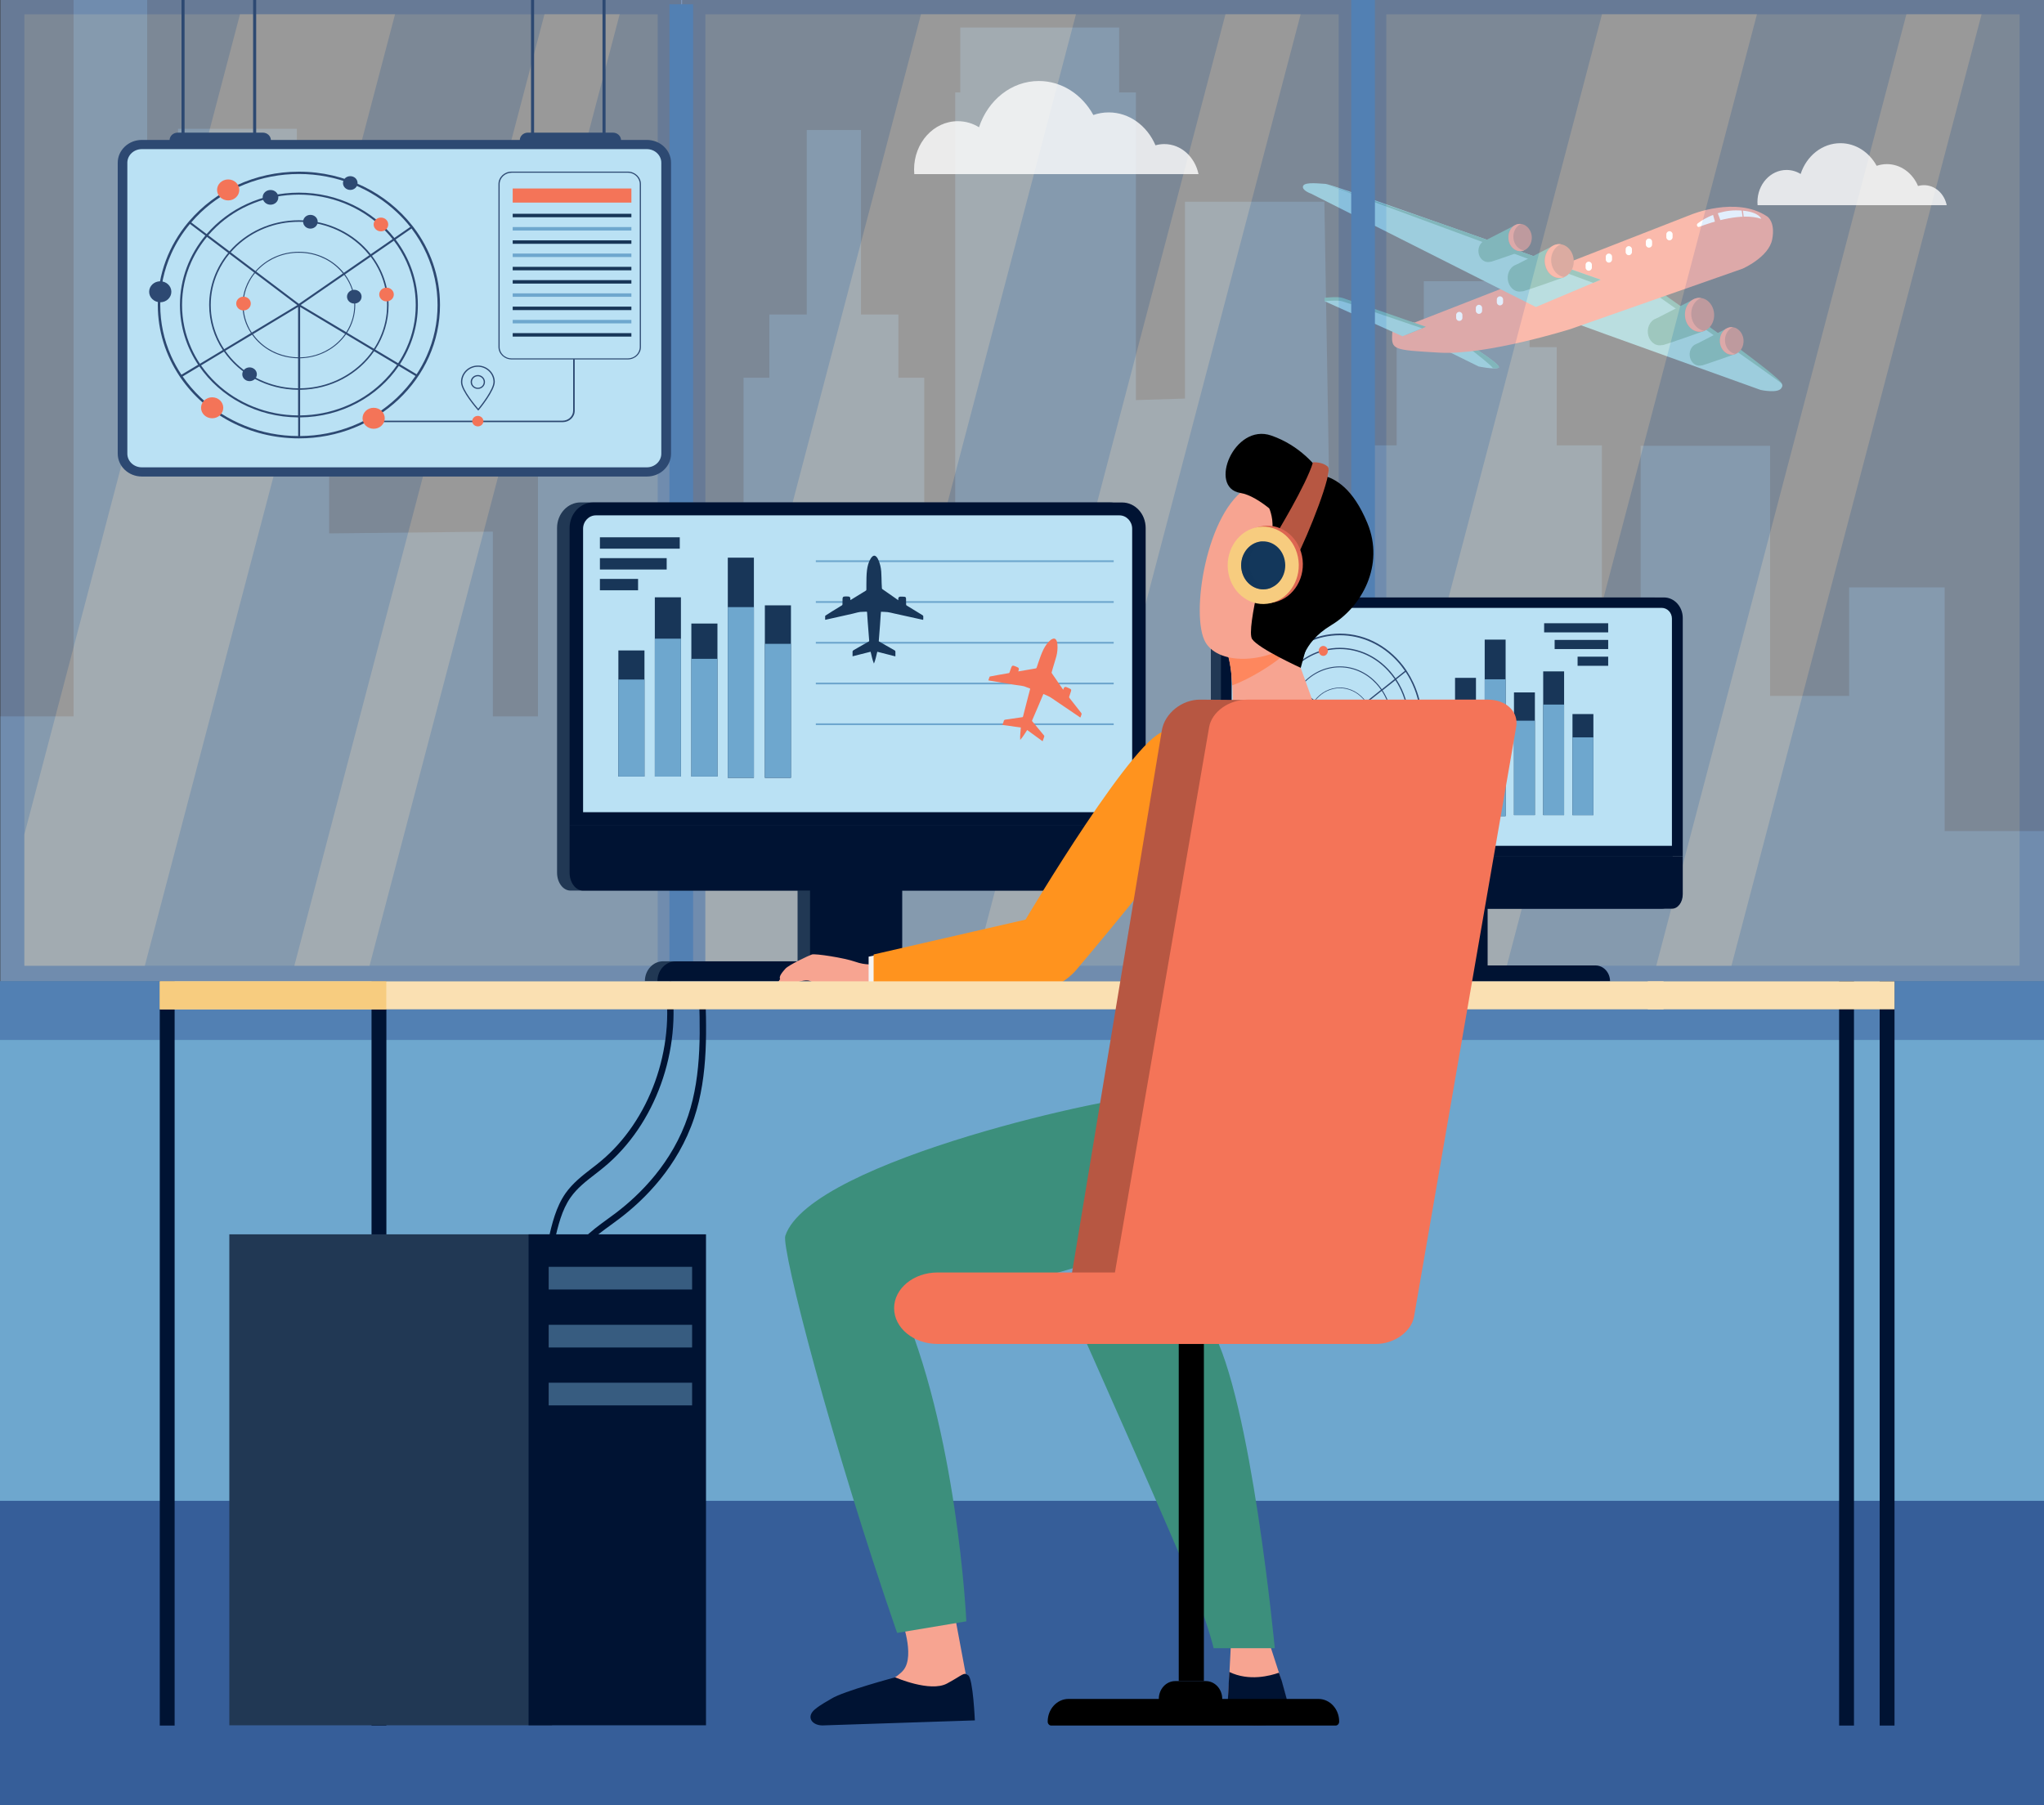 <?xml version="1.0" encoding="utf-8"?>
<!-- Generator: Adobe Illustrator 25.1.0, SVG Export Plug-In . SVG Version: 6.00 Build 0)  -->
<svg version="1.1" id="Layer_1" xmlns="http://www.w3.org/2000/svg" xmlns:xlink="http://www.w3.org/1999/xlink" x="0px" y="0px"
	 viewBox="0 0 300 265" style="enable-background:new 0 0 300 265;" xml:space="preserve">
<rect x="0" y="0" width="300" height="265" fill="#333333" stroke="none"/>
<g>
	<polygon style="opacity:0.3;fill:#6EA7CE;" points="285.42,121.99 285.42,86.22 271.4,86.22 271.4,102.15 259.8,102.15 
		259.8,97.02 259.8,65.44 240.8,65.44 240.8,99 235.11,99.22 235.11,65.38 228.48,65.38 228.48,50.96 224.5,50.96 224.5,41.28 
		208.97,41.28 208.97,50.96 204.99,50.96 204.99,65.38 199.2,65.38 199.2,83.71 195.3,83.93 194.38,29.62 173.92,29.62 
		173.92,58.51 166.72,58.73 166.72,13.57 164.26,13.57 164.26,4.04 140.94,4.04 140.94,13.57 140.2,13.57 140.2,74.42 135.65,74.42 
		135.65,55.45 131.86,55.45 131.86,46.17 126.37,46.17 126.37,19.09 118.41,19.09 118.41,46.17 112.92,46.17 112.92,55.45 
		109.13,55.45 109.13,87.55 106.47,87.55 101.55,87.52 101.55,50.33 78.96,50.6 78.96,105.16 72.34,105.16 72.34,78.04 48.31,78.3 
		48.31,29.88 43.57,29.88 43.57,18.9 26.13,18.9 26.13,31.66 21.6,31.66 21.6,0 10.8,0 10.8,105.16 0.04,105.16 0.04,144.64 
		0,144.64 0,170.49 300,170.49 300,121.99 	"/>
	<g>
		<path style="fill:#3C8F7C;" d="M243.63,42.79c0,0,18.07,12.7,17.87,13.53c-0.2,0.83-1.46,0.18-4.02-0.95
			c-2.56-1.14-17.57-10.59-17.44-10.69C240.18,44.58,243.63,42.79,243.63,42.79z"/>
		<path style="fill:#74BDC1;" d="M212.08,51.36l4.93,2.43c0,0,2.06,0.45,2.89,0.22c0.83-0.22-3.91-3.17-3.91-3.17L212.08,51.36z"/>
		<path style="fill:#3C8F7C;" d="M219.91,54c0.83-0.22-3.91-3.17-3.91-3.17l-0.62,0.08c1.45,1.12,3.67,2.86,3.73,3.14
			C219.41,54.07,219.7,54.06,219.91,54z"/>
		<path style="fill:#74BDC1;" d="M231.34,47.49c0.18,0.1,27.07,9.75,27.07,9.75s2.69,0.59,3.09-0.35c0,0,0.22-0.28,0-0.58
			c-0.22-0.3-19.99-14.13-19.99-14.13L231.34,47.49z"/>
		<path style="fill:#F47458;" d="M207.62,47.35l40.57-15.84c0,0,6.63-2.77,11.16,0.25c0,0,1.26,0.74,0.76,3.37
			c-0.49,2.62-4.35,4.31-4.35,4.31l-25.24,8.86c0,0-12.28,3.86-19.19,3.47c-6.9-0.4-7.13-0.4-6.99-2.82
			C204.49,46.5,207.62,47.35,207.62,47.35z"/>
		<path style="fill:#74BDC1;" d="M234.92,41.06l-33.66-11.84c0,0-6.23-2.23-6.77-2.23c-0.54,0-2.96-0.35-3.23,0.3
			c-0.27,0.64,1.17,1.14,1.17,1.14l32.99,16.64L234.92,41.06z"/>
		<path style="fill:#3C8F7C;" d="M209.29,47.97c0,0-11.65-4.06-12.32-4.26c-0.67-0.2-2.56,0-2.56,0v0.51c0,0,1.23,0.25,1.93,0.36
			l10.07,4.56L209.29,47.97z"/>
		<polygon style="fill:#3C8F7C;" points="194.49,27 233.83,41.52 234.92,41.06 211.26,32.74 		"/>
		<path style="fill:#FFFFFF;" d="M214.18,47.11L214.18,47.11c-0.26,0-0.46-0.21-0.46-0.46v-0.41c0-0.26,0.21-0.46,0.46-0.46h0
			c0.26,0,0.46,0.21,0.46,0.46v0.41C214.65,46.9,214.44,47.11,214.18,47.11z"/>
		<path style="fill:#FFFFFF;" d="M217.07,46.07L217.07,46.07c-0.26,0-0.46-0.21-0.46-0.46V45.2c0-0.26,0.21-0.46,0.46-0.46h0
			c0.26,0,0.46,0.21,0.46,0.46v0.41C217.54,45.86,217.33,46.07,217.07,46.07z"/>
		<path style="fill:#FFFFFF;" d="M220.15,44.83L220.15,44.83c-0.26,0-0.46-0.21-0.46-0.46v-0.41c0-0.26,0.21-0.46,0.46-0.46l0,0
			c0.26,0,0.46,0.21,0.46,0.46v0.41C220.61,44.63,220.41,44.83,220.15,44.83z"/>
		<path style="fill:#FFFFFF;" d="M233.18,39.74L233.18,39.74c-0.26,0-0.46-0.21-0.46-0.46v-0.41c0-0.26,0.21-0.46,0.46-0.46l0,0
			c0.26,0,0.46,0.21,0.46,0.46v0.41C233.64,39.53,233.43,39.74,233.18,39.74z"/>
		<path style="fill:#FFFFFF;" d="M236.14,38.55L236.14,38.55c-0.26,0-0.46-0.21-0.46-0.46v-0.41c0-0.26,0.21-0.46,0.46-0.46h0
			c0.26,0,0.46,0.21,0.46,0.46v0.41C236.6,38.34,236.39,38.55,236.14,38.55z"/>
		<path style="fill:#FFFFFF;" d="M239.06,37.46L239.06,37.46c-0.26,0-0.46-0.21-0.46-0.46v-0.41c0-0.26,0.21-0.46,0.46-0.46l0,0
			c0.26,0,0.46,0.21,0.46,0.46v0.41C239.52,37.25,239.32,37.46,239.06,37.46z"/>
		<path style="fill:#FFFFFF;" d="M242.02,36.35L242.02,36.35c-0.26,0-0.46-0.21-0.46-0.46v-0.41c0-0.26,0.21-0.46,0.46-0.46h0
			c0.26,0,0.46,0.21,0.46,0.46v0.41C242.48,36.15,242.28,36.35,242.02,36.35z"/>
		<path style="fill:#FFFFFF;" d="M245.03,35.28L245.03,35.28c-0.26,0-0.46-0.21-0.46-0.46V34.4c0-0.26,0.21-0.46,0.46-0.46l0,0
			c0.26,0,0.46,0.21,0.46,0.46v0.41C245.49,35.07,245.28,35.28,245.03,35.28z"/>
		<path style="fill:#74BDC1;" d="M194.42,44.22c0,0,1.88-0.2,2.56,0c0.67,0.2,11.73,3.97,11.73,3.97l-2.87,1.17L194.42,44.22z"/>
		<g>
			<path style="fill:#3C8F7C;" d="M224.73,40.57c0.12,1.1-0.55,2.1-1.5,2.22c-0.95,0.13-1.81-0.67-1.93-1.77
				c-0.12-1.1,0.55-2.1,1.5-2.22C223.74,38.67,224.61,39.47,224.73,40.57z"/>
			<path style="fill:#3C8F7C;" d="M222.56,38.85l5.31-2.73l1.73,4.56c0,0-6.1,2.18-6.18,2.09
				C223.35,42.68,222.56,38.85,222.56,38.85z"/>
			
				<ellipse transform="matrix(0.999 -0.04 0.04 0.999 -1.351 9.199)" style="fill:#B75742;" cx="228.89" cy="38.32" rx="2.14" ry="2.49"/>
			<path style="fill:#F47458;" d="M227.68,38.48c-0.13-1.18,0.48-2.26,1.41-2.63c-0.15-0.02-0.31-0.02-0.47,0
				c-1.17,0.15-2.01,1.39-1.86,2.75c0.15,1.36,1.22,2.35,2.39,2.19c0.16-0.02,0.31-0.06,0.45-0.12
				C228.63,40.55,227.81,39.66,227.68,38.48z"/>
		</g>
		<g>
			<path style="fill:#3C8F7C;" d="M219.76,36.67c0.1,0.89-0.44,1.69-1.21,1.79c-0.76,0.1-1.46-0.54-1.55-1.42
				c-0.1-0.89,0.44-1.69,1.21-1.79C218.97,35.15,219.66,35.79,219.76,36.67z"/>
			<path style="fill:#3C8F7C;" d="M218.02,35.29l4.26-2.19l1.39,3.66c0,0-4.9,1.75-4.96,1.68
				C218.66,38.36,218.02,35.29,218.02,35.29z"/>
			<path style="fill:#B75742;" d="M224.81,34.64c0.12,1.1-0.55,2.08-1.49,2.21c-0.94,0.12-1.8-0.66-1.92-1.76
				c-0.12-1.1,0.55-2.08,1.49-2.21C223.83,32.76,224.69,33.55,224.81,34.64z"/>
			<path style="fill:#F47458;" d="M222.13,34.99c-0.1-0.95,0.38-1.82,1.13-2.11c-0.12-0.01-0.25-0.02-0.37,0
				c-0.94,0.12-1.61,1.11-1.49,2.21c0.12,1.1,0.98,1.88,1.92,1.76c0.13-0.02,0.25-0.05,0.36-0.1
				C222.89,36.66,222.23,35.94,222.13,34.99z"/>
		</g>
		<g>
			<path style="fill:#3C8F7C;" d="M250.79,51.87c0.1,0.89-0.45,1.7-1.22,1.8c-0.77,0.1-1.47-0.54-1.57-1.44
				c-0.1-0.89,0.45-1.7,1.22-1.8C250,50.33,250.7,50.97,250.79,51.87z"/>
			<path style="fill:#3C8F7C;" d="M249.04,50.47l4.31-2.22l1.41,3.69c0,0-4.95,1.77-5.01,1.7
				C249.68,53.58,249.04,50.47,249.04,50.47z"/>
			<path style="fill:#B75742;" d="M255.89,49.82c0.12,1.11-0.56,2.11-1.51,2.23c-0.95,0.13-1.82-0.67-1.94-1.78
				c-0.12-1.11,0.56-2.11,1.51-2.23C254.9,47.91,255.77,48.71,255.89,49.82z"/>
			<path style="fill:#F47458;" d="M253.19,50.17c-0.1-0.96,0.39-1.83,1.14-2.13c-0.12-0.01-0.25-0.02-0.38,0
				c-0.95,0.13-1.63,1.12-1.51,2.23c0.12,1.11,0.99,1.9,1.94,1.78c0.13-0.02,0.25-0.05,0.37-0.1
				C253.96,51.85,253.29,51.13,253.19,50.17z"/>
		</g>
		<g>
			<path style="fill:#3C8F7C;" d="M245.29,48.46c0.12,1.1-0.55,2.1-1.5,2.22c-0.95,0.13-1.81-0.67-1.93-1.77
				c-0.12-1.1,0.55-2.1,1.5-2.22C244.3,46.57,245.17,47.36,245.29,48.46z"/>
			<path style="fill:#3C8F7C;" d="M243.12,46.74l5.31-2.73l1.73,4.56c0,0-6.1,2.18-6.18,2.09
				C243.91,50.57,243.12,46.74,243.12,46.74z"/>
			<path style="fill:#B75742;" d="M251.57,45.93c0.15,1.36-0.68,2.6-1.86,2.75c-1.17,0.15-2.24-0.83-2.39-2.19s0.68-2.6,1.86-2.75
				C250.35,43.59,251.42,44.57,251.57,45.93z"/>
			<path style="fill:#F47458;" d="M248.24,46.37c-0.13-1.18,0.48-2.26,1.41-2.63c-0.15-0.02-0.31-0.02-0.47,0
				c-1.17,0.15-2.01,1.39-1.86,2.75s1.22,2.35,2.39,2.19c0.16-0.02,0.31-0.06,0.45-0.12C249.19,48.45,248.37,47.55,248.24,46.37z"/>
		</g>
		<path style="fill:#FFFFFF;" d="M249.4,33.3c1.97-0.76,6.2-2.12,9.1-1.18c0,0-0.4-1.24-3.71-1.24c-2.34,0-4.48,1.03-5.62,1.92
			C248.93,32.99,249.12,33.41,249.4,33.3z"/>
		<path style="fill:#F47458;" d="M251.34,31.22l0.49,1.78c0,0,0.82-0.22,0.82-0.28c0-0.06-0.66-1.75-0.66-1.75L251.34,31.22z"/>
		<path style="fill:#F47458;" d="M255.6,30.74l0.25,1.67c0,0,0.1,0.13,0.12,0s-0.18-1.67-0.18-1.67H255.6z"/>
	</g>
	<rect y="145.75" style="fill:#6EA7CE;" width="300" height="119.25"/>
	<rect y="144.02" style="fill:#5280B3;" width="300" height="8.64"/>
	<g style="opacity:0.5;">
		<rect x="99.99" y="0" style="fill:#9BC1F9;" width="100.06" height="144.02"/>
		<rect x="103.53" y="2.1" style="fill:#C5DDF9;" width="92.95" height="139.66"/>
		<polygon style="fill:#FFFFFF;" points="143.15,141.76 154.18,141.76 190.9,2.1 179.86,2.1 		"/>
		<polygon style="fill:#FFFFFF;" points="135.17,2.1 103.53,122.47 103.53,141.76 121.21,141.76 157.92,2.1 		"/>
	</g>
	<g style="opacity:0.5;">
		<rect x="199.94" y="0" style="fill:#9BC1F9;" width="100.06" height="144.02"/>
		<rect x="203.47" y="2.1" style="fill:#C5DDF9;" width="92.95" height="139.66"/>
		<polygon style="fill:#FFFFFF;" points="243.09,141.76 254.13,141.76 290.84,2.1 279.8,2.1 		"/>
		<polygon style="fill:#FFFFFF;" points="257.87,2.1 235.12,2.1 203.47,122.47 203.47,141.76 221.16,141.76 		"/>
	</g>
	<g style="opacity:0.5;">
		<rect x="0.05" y="0" style="fill:#9BC1F9;" width="100.06" height="144.02"/>
		<rect x="3.58" y="2.1" style="fill:#C5DDF9;" width="92.95" height="139.66"/>
		<polygon style="fill:#FFFFFF;" points="43.2,141.76 54.24,141.76 90.95,2.1 79.91,2.1 		"/>
		<polygon style="fill:#FFFFFF;" points="57.98,2.1 35.22,2.1 3.58,122.47 3.58,141.76 21.26,141.76 		"/>
	</g>
	<rect x="198.32" y="0" style="fill:#5280B3;" width="3.48" height="174.16"/>
	<rect x="98.25" y="0.63" style="fill:#5280B3;" width="3.48" height="147.51"/>
	<rect y="220.31" style="fill:#365E99;" width="300" height="44.69"/>
	<g>
		<g>
			<path style="fill:#001333;" d="M73.54,198.54l-0.75-0.6c2.75-4.11,5.59-8.36,7.01-13.28c0.25-0.85,0.45-1.75,0.66-2.62
				c0.56-2.39,1.13-4.86,2.54-6.87c1.05-1.49,2.45-2.58,3.82-3.64c0.43-0.33,0.87-0.67,1.29-1.02c7.23-5.98,11.04-16.54,9.47-26.28
				l0.92-0.18c1.62,10.1-2.32,21.06-9.83,27.26c-0.43,0.36-0.88,0.7-1.31,1.04c-1.37,1.06-2.66,2.06-3.62,3.43
				c-1.29,1.85-1.82,4.11-2.38,6.51c-0.21,0.88-0.42,1.8-0.67,2.68C79.23,190.04,76.34,194.36,73.54,198.54z"/>
		</g>
		<g>
			<path style="fill:#001333;" d="M77.85,206.58c-0.2,0-0.41-0.03-0.62-0.1l0.27-0.97c0.76,0.25,1.62-0.43,1.98-1.21
				c0.41-0.9,0.42-2,0.44-3.06l0-0.04c0.08-6.38,0.8-14.33,5.69-19.34c1.08-1.1,2.32-2.01,3.52-2.88c0.42-0.3,0.84-0.61,1.25-0.92
				c3.57-2.71,8.32-7.39,10.62-14.28c2.06-6.15,1.77-13.1,1.53-19.24l0.93-0.05c0.25,6.23,0.54,13.29-1.58,19.63
				c-2.39,7.14-7.28,11.97-10.97,14.77c-0.42,0.32-0.84,0.62-1.26,0.93c-1.17,0.85-2.37,1.72-3.4,2.77
				c-4.64,4.74-5.32,12.44-5.4,18.61l0,0.04c-0.01,1.18-0.03,2.4-0.54,3.5C79.87,205.73,78.91,206.58,77.85,206.58z"/>
		</g>
		<path style="fill:#213854;" d="M242.74,87.71h-62.26c-1.53,0-2.76,1.35-2.76,3.01v34.97v5.6c0,1.17,0.71,2.11,1.58,2.11h26.72
			v8.33h-15.83c-1.18,0-2.14,1.04-2.14,2.33h17.97h5.25h0.34h5.25h17.97c0-1.29-0.96-2.33-2.14-2.33h-15.83v-8.33h27.06
			c0.87,0,1.58-0.94,1.58-2.11v-5.6V90.71C245.5,89.05,244.27,87.71,242.74,87.71z"/>
		<path style="fill:#001333;" d="M234.17,141.72h-15.83v-9.85h-5.25h-0.34h-5.25v9.85h-15.83c-1.18,0-2.14,1.04-2.14,2.33h17.97
			h5.25h0.34h5.25h17.97C236.31,142.76,235.35,141.72,234.17,141.72z"/>
		<path style="fill:#001333;" d="M246.98,125.68V90.71c0-1.66-1.24-3.01-2.76-3.01h-62.26c-1.53,0-2.76,1.35-2.76,3.01v34.97H246.98
			z"/>
		<path style="fill:#001333;" d="M179.19,125.68v5.6c0,1.17,0.71,2.11,1.58,2.11h64.63c0.87,0,1.58-0.94,1.58-2.11v-5.6H179.19z"/>
		<path style="fill:#BAE1F4;" d="M245.39,124.16V90.81c0-0.87-0.67-1.58-1.51-1.58h-61.6c-0.83,0-1.51,0.71-1.51,1.58v33.35H245.39z
			"/>
		<rect x="269.93" y="144.05" style="fill:#001333;" width="2.18" height="109.25"/>
		<rect x="275.88" y="144.05" style="fill:#001333;" width="2.18" height="109.25"/>
		<rect x="241.85" y="144.05" style="fill:#FAE0B2;" width="36.21" height="4.11"/>
		<g>
			<g>
				<path style="fill:#213854;" d="M162.86,73.75H85.21c-1.9,0-3.45,1.68-3.45,3.75v43.61v6.99c0,1.45,0.88,2.63,1.97,2.63h33.33
					v10.38H97.32c-1.47,0-2.67,1.3-2.67,2.91h22.42h6.55h0.43h6.55H153c0-1.61-1.2-2.91-2.67-2.91h-19.75v-10.38h33.75
					c1.09,0,1.97-1.18,1.97-2.63v-6.99V77.51C166.31,75.43,164.76,73.75,162.86,73.75z"/>
				<path style="fill:#001333;" d="M152.17,141.12h-19.75v-12.28h-6.55h-0.43h-6.55v12.28H99.16c-1.47,0-2.67,1.3-2.67,2.91h22.42
					h6.55h0.43h6.55h22.42C154.84,142.42,153.64,141.12,152.17,141.12z"/>
				<path style="fill:#001333;" d="M168.15,121.11V77.51c0-2.07-1.54-3.75-3.45-3.75H87.05c-1.9,0-3.45,1.68-3.45,3.75v43.61H168.15
					z"/>
				<path style="fill:#001333;" d="M83.6,121.11v6.99c0,1.45,0.88,2.63,1.97,2.63h80.6c1.09,0,1.97-1.18,1.97-2.63v-6.99H83.6z"/>
				<path style="fill:#BAE1F4;" d="M166.17,119.22v-41.6c0-1.09-0.84-1.97-1.88-1.97H87.46c-1.04,0-1.88,0.88-1.88,1.97v41.6H166.17
					z"/>
				<g>
					<rect x="106.82" y="81.86" style="fill:#183658;" width="3.83" height="32.32"/>
					<rect x="101.47" y="91.53" style="fill:#183658;" width="3.83" height="22.46"/>
					<rect x="112.26" y="88.86" style="fill:#183658;" width="3.83" height="25.32"/>
					<rect x="96.11" y="87.68" style="fill:#183658;" width="3.83" height="26.31"/>
					<rect x="90.76" y="95.48" style="fill:#183658;" width="3.83" height="18.51"/>
					<g>
						<rect x="106.82" y="89.12" style="fill:#6EA7CE;" width="3.83" height="25.05"/>
						<rect x="101.47" y="96.71" style="fill:#6EA7CE;" width="3.83" height="17.28"/>
						<rect x="112.26" y="94.51" style="fill:#6EA7CE;" width="3.83" height="19.66"/>
						<rect x="96.11" y="93.75" style="fill:#6EA7CE;" width="3.83" height="20.25"/>
						<rect x="90.76" y="99.75" style="fill:#6EA7CE;" width="3.83" height="14.24"/>
					</g>
				</g>
				<rect x="88.05" y="78.87" style="fill:#183658;" width="11.72" height="1.67"/>
				<rect x="88.05" y="81.93" style="fill:#183658;" width="9.8" height="1.67"/>
				<rect x="88.05" y="84.98" style="fill:#183658;" width="5.6" height="1.67"/>
			</g>
		</g>
		<g>
			<path style="fill:#2D4972;" d="M206.48,98.5L206.48,98.5l-0.1-0.16l0,0c-2.21-3.23-5.74-5.33-9.72-5.33
				c-3.79,0-7.18,1.9-9.4,4.87l0,0l-0.11,0.15l0,0c-1.62,2.24-2.59,5.08-2.59,8.15c0,2.58,0.68,4.99,1.86,7.02l0,0l0.05,0.08
				c0,0,0,0,0,0l0.05,0.08l0,0c2.16,3.61,5.9,6,10.15,6c6.68,0,12.1-5.9,12.1-13.18C208.75,103.32,207.91,100.67,206.48,98.5z
				 M188.24,97.04c1.09-1.19,2.36-2.12,3.78-2.77c1.47-0.68,3.02-1.02,4.63-1.02c1.61,0,3.16,0.34,4.63,1.02
				c1.42,0.65,2.69,1.59,3.78,2.77c0.42,0.45,0.8,0.94,1.14,1.44l-1.37,1.09c-1.86-2.72-4.83-4.48-8.18-4.48
				c-3.19,0-6.04,1.6-7.91,4.1l-1.32-1.15C187.68,97.69,187.95,97.36,188.24,97.04z M196.76,106.39l3.86,2.66
				c-0.18,0.29-0.38,0.56-0.61,0.81c-0.44,0.48-0.94,0.85-1.51,1.11c-0.55,0.25-1.14,0.39-1.74,0.4V106.39z M196.8,106.19l3.74-2.97
				c0.19,0.3,0.36,0.62,0.49,0.96c0.25,0.64,0.37,1.31,0.37,2.01c0,0.7-0.13,1.38-0.37,2.01c-0.09,0.23-0.2,0.46-0.32,0.67
				L196.8,106.19z M196.65,106.07l-3.66-3.18c0.09-0.12,0.19-0.24,0.3-0.35c0.44-0.47,0.94-0.85,1.51-1.11
				c0.59-0.27,1.21-0.41,1.85-0.41c0.64,0,1.26,0.14,1.85,0.41c0.57,0.26,1.07,0.63,1.51,1.11c0.15,0.17,0.3,0.34,0.43,0.53
				L196.65,106.07z M196.52,106.2l-3.91,2.71c-0.13-0.22-0.24-0.46-0.34-0.71c-0.25-0.64-0.37-1.31-0.37-2.01
				c0-0.7,0.13-1.38,0.37-2.01c0.16-0.41,0.36-0.79,0.61-1.14L196.52,106.2z M196.58,106.39v4.98c-0.62-0.01-1.21-0.15-1.78-0.41
				c-0.57-0.26-1.07-0.63-1.51-1.11c-0.22-0.24-0.42-0.5-0.59-0.78L196.58,106.39z M196.58,111.46v2.97c-1-0.01-1.96-0.23-2.87-0.65
				c-0.9-0.41-1.71-1.01-2.4-1.76c-0.37-0.4-0.69-0.83-0.97-1.3l2.3-1.59C193.49,110.51,194.94,111.43,196.58,111.46z
				 M196.76,111.46c1.64-0.04,3.08-0.97,3.93-2.36l2.3,1.59c-0.29,0.48-0.62,0.93-0.99,1.34c-0.69,0.76-1.5,1.35-2.4,1.76
				c-0.9,0.41-1.85,0.63-2.84,0.65V111.46z M200.78,108.93c0.45-0.8,0.7-1.73,0.7-2.74c0-1.13-0.33-2.17-0.88-3.03l2.2-1.75
				c0.32,0.49,0.59,1.01,0.81,1.57c0.39,1.01,0.59,2.09,0.59,3.2c0,1.11-0.2,2.19-0.59,3.2c-0.15,0.39-0.33,0.76-0.53,1.12
				L200.78,108.93z M200.5,103.01c-0.88-1.27-2.28-2.08-3.85-2.08c-1.5,0-2.83,0.74-3.72,1.9l-2.13-1.85
				c0.16-0.21,0.33-0.41,0.5-0.61c0.69-0.76,1.5-1.35,2.4-1.76c0.93-0.43,1.92-0.65,2.94-0.65c1.02,0,2.01,0.22,2.94,0.65
				c0.9,0.41,1.71,1.01,2.4,1.76c0.26,0.28,0.49,0.58,0.71,0.89L200.5,103.01z M192.82,102.98c-0.63,0.89-1,2-1,3.21
				c0,1.02,0.26,1.96,0.72,2.77l-2.3,1.59c-0.21-0.37-0.4-0.75-0.55-1.16c-0.39-1.01-0.59-2.09-0.59-3.2c0-1.11,0.2-2.19,0.59-3.2
				c0.26-0.67,0.6-1.29,1.01-1.86L192.82,102.98z M188.96,106.2c0,1.63,0.43,3.15,1.17,4.44l-1.96,1.36
				c-0.29-0.49-0.53-1.01-0.74-1.55c-0.52-1.34-0.79-2.77-0.79-4.25c0-1.47,0.26-2.9,0.79-4.25c0.35-0.9,0.8-1.73,1.35-2.49
				l1.82,1.58C189.57,102.46,188.96,104.25,188.96,106.2z M190.22,110.8c1.36,2.25,3.7,3.75,6.36,3.77v2.53
				c-1.33-0.01-2.62-0.3-3.83-0.86c-1.19-0.55-2.26-1.34-3.18-2.34c-0.49-0.54-0.93-1.12-1.31-1.75L190.22,110.8z M196.76,114.57
				c2.66-0.04,4.99-1.55,6.35-3.81l1.97,1.36c-0.38,0.65-0.83,1.25-1.34,1.8c-0.92,1-1.99,1.79-3.18,2.34
				c-1.2,0.55-2.48,0.84-3.79,0.86V114.57z M203.2,110.6c0.73-1.28,1.15-2.79,1.15-4.4c0-1.81-0.53-3.49-1.43-4.86l1.88-1.49
				c0.43,0.65,0.8,1.36,1.09,2.11c0.52,1.34,0.79,2.77,0.79,4.25c0,1.47-0.26,2.9-0.79,4.25c-0.2,0.53-0.44,1.03-0.72,1.51
				L203.2,110.6z M202.81,101.18c-1.4-2.04-3.64-3.36-6.16-3.36c-2.4,0-4.54,1.2-5.95,3.07l-1.82-1.58
				c0.21-0.29,0.44-0.56,0.69-0.83c0.92-1,1.99-1.79,3.18-2.34c1.24-0.57,2.55-0.86,3.9-0.86c1.35,0,2.66,0.29,3.9,0.86
				c1.19,0.55,2.26,1.34,3.18,2.34c0.35,0.38,0.67,0.78,0.96,1.2L202.81,101.18z M185.69,111.23c-0.62-1.6-0.93-3.29-0.93-5.04
				c0-1.75,0.31-3.44,0.93-5.04c0.42-1.07,0.96-2.06,1.61-2.97l1.32,1.15c-1.36,1.89-2.18,4.27-2.18,6.86c0,2.17,0.57,4.19,1.56,5.9
				l-1.43,0.99C186.24,112.5,185.95,111.88,185.69,111.23z M188.24,115.35c-0.59-0.64-1.11-1.35-1.56-2.1l1.43-0.99
				c1.81,3.01,4.92,5.01,8.47,5.04v1.84c-1.58-0.01-3.11-0.35-4.56-1.02C190.61,117.47,189.34,116.54,188.24,115.35z M205.06,115.35
				c-1.09,1.19-2.36,2.12-3.78,2.77c-1.43,0.66-2.95,1-4.52,1.02v-1.84c3.55-0.04,6.67-2.05,8.46-5.08l1.43,0.99
				C206.2,113.97,205.66,114.69,205.06,115.35z M206.75,113.04l-1.43-0.99c0.97-1.7,1.53-3.71,1.53-5.86c0-2.41-0.71-4.65-1.91-6.47
				l1.37-1.09c0.52,0.78,0.95,1.62,1.3,2.52c0.62,1.6,0.93,3.29,0.93,5.04c0,1.75-0.31,3.44-0.93,5.04
				C207.36,111.86,207.08,112.47,206.75,113.04z"/>
			<path style="fill:#2D4972;" d="M204.87,105.62c0,0.4-0.3,0.73-0.67,0.73c-0.37,0-0.67-0.33-0.67-0.73c0-0.4,0.3-0.73,0.67-0.73
				C204.57,104.89,204.87,105.22,204.87,105.62z"/>
			<path style="fill:#2D4972;" d="M190.44,114.19c0,0.4-0.3,0.73-0.67,0.73c-0.37,0-0.67-0.33-0.67-0.73c0-0.4,0.3-0.73,0.67-0.73
				C190.14,113.46,190.44,113.78,190.44,114.19z"/>
			<path style="fill:#F47458;" d="M194.89,95.55c0,0.4-0.3,0.73-0.67,0.73c-0.37,0-0.67-0.33-0.67-0.73c0-0.4,0.3-0.73,0.67-0.73
				C194.59,94.82,194.89,95.15,194.89,95.55z"/>
			<path style="fill:#F47458;" d="M185.71,104.89c0,0.57-0.43,1.04-0.95,1.04c-0.53,0-0.95-0.46-0.95-1.04
				c0-0.57,0.43-1.04,0.95-1.04C185.29,103.85,185.71,104.32,185.71,104.89z"/>
			<path style="fill:#F47458;" d="M200.04,110.77c0,0.57-0.43,1.04-0.95,1.04c-0.53,0-0.95-0.46-0.95-1.04
				c0-0.57,0.43-1.04,0.95-1.04C199.61,109.73,200.04,110.19,200.04,110.77z"/>
		</g>
		<g>
			
				<rect x="217.91" y="93.89" transform="matrix(-1 -1.224647e-16 1.224647e-16 -1 438.891 213.69)" style="fill:#183658;" width="3.07" height="25.91"/>
			
				<rect x="222.2" y="101.65" transform="matrix(-1 -1.224647e-16 1.224647e-16 -1 447.478 221.302)" style="fill:#183658;" width="3.07" height="18.01"/>
			
				<rect x="213.55" y="99.5" transform="matrix(-1 -1.224647e-16 1.224647e-16 -1 430.179 219.304)" style="fill:#183658;" width="3.07" height="20.3"/>
			
				<rect x="226.5" y="98.56" transform="matrix(-1 -1.224647e-16 1.224647e-16 -1 456.066 218.214)" style="fill:#183658;" width="3.07" height="21.1"/>
			
				<rect x="230.79" y="104.81" transform="matrix(-1 -1.224647e-16 1.224647e-16 -1 464.654 224.469)" style="fill:#183658;" width="3.07" height="14.84"/>
			<g>
				
					<rect x="217.91" y="99.71" transform="matrix(-1 -1.224647e-16 1.224647e-16 -1 438.891 219.516)" style="fill:#6EA7CE;" width="3.07" height="20.09"/>
				
					<rect x="222.2" y="105.8" transform="matrix(-1 -1.224647e-16 1.224647e-16 -1 447.478 225.452)" style="fill:#6EA7CE;" width="3.07" height="13.86"/>
				
					<rect x="213.55" y="104.03" transform="matrix(-1 -1.224647e-16 1.224647e-16 -1 430.179 223.836)" style="fill:#6EA7CE;" width="3.07" height="15.77"/>
				
					<rect x="226.5" y="103.42" transform="matrix(-1 -1.224647e-16 1.224647e-16 -1 456.066 223.076)" style="fill:#6EA7CE;" width="3.07" height="16.23"/>
				
					<rect x="230.79" y="108.23" transform="matrix(-1 -1.224647e-16 1.224647e-16 -1 464.654 227.889)" style="fill:#6EA7CE;" width="3.07" height="11.42"/>
			</g>
		</g>
		<rect x="23.45" y="144.05" style="fill:#001333;" width="2.18" height="109.25"/>
		<rect x="54.53" y="144.05" style="fill:#001333;" width="2.18" height="109.25"/>
		<g>
			<path style="fill:#F7A491;" d="M129.43,141.31l21.95-5.81c0,0,7.76-11.33,15.24-21.11c2.3,2.38,3.62,6.08,5.94,8.43l-16.45,20.65
				c-0.59,0.74-1.45,1.18-2.35,1.21l-23.36,0.61L129.43,141.31z"/>
			<g>
				<path style="fill:#F7A491;" d="M114.5,143.72c-0.23-0.39,0.35-1.04,0.78-1.53c0.48-0.54,3.38-1.91,3.88-2.08
					c0.49-0.16,4.73,0.49,6.35,1.06c1.62,0.58,2.69,0.34,2.69,0.34c0.42-0.09,1.06-0.22,1.56-0.33l1.02,4.11
					c-3.8-0.05-7.78,0.26-8.14,0.25c-1.14-0.03-3.24-1.33-3.72-1.53c-0.49-0.19-1.47-0.04-2.13,0.3c-0.66,0.34-2.59,1.14-2.91,0.95
					C113.54,145.08,114.5,143.72,114.5,143.72z"/>
			</g>
			<path style="fill:#F4F4F4;" d="M128.42,140.24l-0.93,0.19v5.74c0,0,0.83,0.25,0.93,0.16
				C128.53,146.25,128.42,140.24,128.42,140.24z"/>
			<path style="fill:#FF931E;" d="M171.22,107.37c-3.95-0.65-20.7,27.62-20.7,27.62l-22.3,5.12v6.41l24.37-1.08
				c0.03-0.01,0.06-0.02,0.1-0.02c3-0.54,4.88-2.58,5.22-2.98c5.08-6.01,16.42-19.64,17.82-23.1
				C177.53,114.87,175.16,108.02,171.22,107.37z"/>
		</g>
		<rect x="23.45" y="144.05" style="fill:#FAE0B2;" width="220.71" height="4.11"/>
		<rect x="23.45" y="144.05" style="fill:#F7CC7F;" width="33.25" height="4.11"/>
		<g>
			<g>
				<path style="fill:#F7A491;" d="M188.79,92.17l4.38,12.15c0,0-5.73,7.76-10.05,7.45c-3.62-0.26-2.27-5.67-2.27-5.67
					s0.45-7.16-0.82-10.54C178.76,92.17,188.79,92.17,188.79,92.17z"/>
				<path style="fill:#FE875E;" d="M188.25,96.29c-1.56,1.32-4.77,3.37-7.39,4.31c-0.1-1.82-0.33-3.72-0.83-5.05
					c-0.59-1.56,1.24-2.4,3.37-2.86c2.83-0.41,5.4-0.53,5.4-0.53l0.84,2.33C189.23,95.24,188.77,95.85,188.25,96.29z"/>
				<path style="fill:#F7A491;" d="M194.64,75.54c0.29-0.07,0.1,14.72-4.12,18.27c-4.21,3.55-11.49,3.98-13.57,0.51
					c-2.31-3.84,0.1-19.46,6.35-22.87C189.55,68.03,194.64,75.54,194.64,75.54z"/>
				<path d="M186.57,63.93c4.24,1.46,6.67,4.54,7.54,5.84c1.95,0.49,4.48,1.95,6.58,7.01c2.58,6.23-0.87,12.34-5.32,15
					c-4.44,2.66-4.48,6.25-4.48,6.25l-1.29-3.55c0,0,0.41-3.46,1.67-5.45c1.26-1.99-1.55-3.76-2.14-5.62
					c-0.46-1.43-0.04-4.52-0.74-6.88c0,0-3.52-3.72-6.34-4.17C177.25,71.59,181.14,62.06,186.57,63.93z"/>
			</g>
			<path d="M186.29,74.62c0,0,0.8,1.81,0.34,3.63c-0.46,1.82-3.83,14.15-2.85,15.57c0.98,1.42,7.13,4.21,7.13,4.21l2.77-10.11
				l-2.86-14.1L186.29,74.62z"/>
			<path style="fill:#B75742;" d="M187.17,78.64c0,0,4.59-7.52,5.54-10.78c0,0,1.42-0.09,2.19,0.67c0.77,0.76-2.86,9.94-4.72,13.52
				L187.17,78.64z"/>
			<path style="fill:#DD6652;" d="M191.1,81.62c0.62,3.06-1.16,6.09-3.97,6.77c-2.81,0.68-5.6-1.26-6.22-4.32
				c-0.62-3.06,1.16-6.09,3.97-6.77C187.7,76.62,190.48,78.56,191.1,81.62z"/>
			<path style="fill:#F7CC7F;" d="M190.5,81.76c0.62,3.06-1.16,6.09-3.97,6.77c-2.81,0.68-5.6-1.26-6.22-4.32
				c-0.62-3.06,1.16-6.09,3.97-6.77C187.09,76.77,189.87,78.7,190.5,81.76z"/>
			<path style="fill:#13375B;" d="M188.56,82.23c0.39,1.9-0.72,3.78-2.46,4.2c-1.74,0.42-3.47-0.78-3.86-2.68
				c-0.39-1.9,0.72-3.78,2.46-4.2C186.45,79.13,188.18,80.33,188.56,82.23z"/>
			<path style="opacity:0.5;fill:#13375B;" d="M183.46,83.46c-0.34-1.67,0.48-3.33,1.87-3.99c-0.2,0.01-0.41,0.03-0.62,0.08
				c-1.75,0.42-2.85,2.3-2.46,4.2c0.39,1.9,2.11,3.1,3.86,2.68c0.21-0.05,0.41-0.12,0.59-0.21
				C185.18,86.26,183.8,85.13,183.46,83.46z"/>
		</g>
		<g>
			<g>
				<path style="fill:#F7A491;" d="M180.77,239.2l-2.82-8.8h7.39c0.38,5.65,0.53,9.46,0.53,9.46l1.88,5.79l1.91,6.88
					c0,0-6.28,1.76-9.58-0.22l0.37-6.85L180.77,239.2z"/>
				<path style="fill:#001333;" d="M180.43,245.43c2.9,1.41,6.02,0.56,7.28,0.11l0.42,1.22l1.6,5.81c0,0-6.36,1.72-9.66-0.26
					L180.43,245.43z"/>
			</g>
			<g>
				<path style="fill:#F7A491;" d="M132.28,237.62c0,0,2.05,5.31,0.35,7.5c-1.71,2.2-8.81,4.36-9.74,5.55
					c-0.93,1.19-0.86,2.2-0.86,2.2l19.93-0.62l-0.22-6.53l-1.84-9.84L132.28,237.62z"/>
				<path style="fill:#001333;" d="M131.39,246.22c0,0,5.12,2.24,7.6,0.91c2.47-1.33,2.4-1.7,3.11-1.21
					c0.72,0.5,0.98,6.62,0.98,6.62l-22.41,0.74c-1.56-0.04-2.35-1.28-1.08-2.35c0.87-0.73,1.87-1.22,2.44-1.58
					C123.77,248.25,131.39,246.22,131.39,246.22z"/>
				<path style="fill:#3C8F7C;" d="M167.98,161.03c-2.23-0.67-48.94,9.15-52.72,20.37c-0.62,1.83,6.84,30.71,16.41,58.3l10.16-1.7
					c0,0-1.29-28.25-10.01-47.52c5.15,1.39,32.99-4.86,38.09-9.81C176.42,174.35,170.21,161.7,167.98,161.03z"/>
			</g>
			<path style="fill:#3C8F7C;" d="M158.54,195.05c0,0,14.32,32.16,16.63,38.05c2.31,5.89,2.95,8.84,2.95,8.84h8.98
				c0,0-3.46-36.75-9.3-46.89C171.95,184.91,158.54,195.05,158.54,195.05z"/>
			<g>
				<path style="fill:#B75742;" d="M176.16,102.7l35.3,0.29c2.7,0.02,4.54,2.09,4.12,4.61l-13.28,80.21
					c-0.42,2.53-2.94,4.56-5.64,4.53l-35.3-0.29c-2.7-0.02-4.54-2.09-4.12-4.61l13.28-80.21
					C170.94,104.71,173.47,102.68,176.16,102.7z"/>
				<path style="fill:#F47458;" d="M137.61,186.79h26.03l13.83-80.08c0.4-2.22,2.9-4.01,5.6-4.01h35.3c2.7,0,4.56,1.8,4.16,4.01
					l-14.99,86.56c-0.4,2.22-2.9,4.01-5.6,4.01h-6.38h-28.91h-29.04c-3.53,0-6.38-2.35-6.38-5.25
					C131.23,189.14,134.09,186.79,137.61,186.79z"/>
			</g>
			<rect x="173" y="197.28" transform="matrix(-1 -1.224647e-16 1.224647e-16 -1 349.696 444.048)" width="3.69" height="49.48"/>
			<path d="M193.5,249.39h-36.67c-1.69,0-3.06,1.49-3.06,3.33l0,0c0,0.32,0.24,0.58,0.53,0.58h41.72c0.3,0,0.53-0.26,0.53-0.58l0,0
				C196.56,250.88,195.19,249.39,193.5,249.39z"/>
			<path d="M176.98,246.77h-4.49c-1.33,0-2.41,1.17-2.41,2.62l0,0c0,1.45,1.08,2.62,2.41,2.62h4.49c1.33,0,2.41-1.17,2.41-2.62l0,0
				C179.39,247.94,178.31,246.77,176.98,246.77z"/>
		</g>
		
			<rect x="226.63" y="91.5" transform="matrix(-1 -1.224647e-16 1.224647e-16 -1 462.665 184.328)" style="fill:#183658;" width="9.4" height="1.34"/>
		
			<rect x="228.17" y="93.95" transform="matrix(-1 -1.224647e-16 1.224647e-16 -1 464.206 189.226)" style="fill:#183658;" width="7.86" height="1.34"/>
		
			<rect x="231.54" y="96.39" transform="matrix(-1 -1.224647e-16 1.224647e-16 -1 467.575 194.125)" style="fill:#183658;" width="4.49" height="1.34"/>
		<rect x="33.66" y="181.19" style="fill:#213854;" width="47.37" height="72.07"/>
		<rect x="77.58" y="181.19" style="fill:#001333;" width="26.04" height="72.07"/>
		<rect x="80.53" y="185.96" style="opacity:0.5;fill:#6EA7CE;" width="21.05" height="3.33"/>
		<rect x="80.53" y="194.47" style="opacity:0.5;fill:#6EA7CE;" width="21.05" height="3.33"/>
		<rect x="80.53" y="202.97" style="opacity:0.5;fill:#6EA7CE;" width="21.05" height="3.33"/>
	</g>
	<g>
		<rect x="119.74" y="82.25" style="fill:#6EA7CE;" width="43.72" height="0.26"/>
		<rect x="119.74" y="88.24" style="fill:#6EA7CE;" width="43.72" height="0.26"/>
		<rect x="119.74" y="94.22" style="fill:#6EA7CE;" width="43.72" height="0.26"/>
		<rect x="119.74" y="100.2" style="fill:#6EA7CE;" width="43.72" height="0.26"/>
		<rect x="119.74" y="106.18" style="fill:#6EA7CE;" width="43.72" height="0.26"/>
		<path style="fill:#183658;" d="M128.76,95.67c-0.15,0.58-0.25,1.17-0.49,1.74c-0.24-0.57-0.34-1.15-0.49-1.74
			c-0.88,0.22-1.76,0.44-2.65,0.67c0-0.11,0-0.22,0-0.33c0-0.08,0.01-0.16,0-0.24c-0.03-0.19,0.05-0.27,0.2-0.36
			c0.73-0.41,1.44-0.83,2.17-1.24c0.06-0.03,0.08-0.06,0.07-0.14c-0.08-0.94-0.15-1.88-0.22-2.82c-0.03-0.44-0.06-0.89-0.09-1.34
			c0-0.06-0.03-0.08-0.08-0.08c-0.18,0.01-0.37,0.02-0.55,0.02c-0.52-0.02-1.01,0.17-1.51,0.28c-1.3,0.28-2.59,0.58-3.89,0.87
			c-0.03,0.01-0.06,0.01-0.12,0.02c0-0.19,0-0.37,0-0.55c0-0.03,0.04-0.07,0.07-0.08c0.32-0.21,0.65-0.42,0.97-0.62
			c0.47-0.29,0.94-0.58,1.42-0.87c0.06-0.04,0.08-0.08,0.08-0.15c0-0.26,0-0.52,0.01-0.78c0.01-0.26,0.07-0.35,0.3-0.37
			c0.19-0.02,0.39-0.01,0.59,0.01c0.16,0.01,0.23,0.1,0.25,0.27c0.01,0.08,0.01,0.16,0.01,0.25c0.04-0.02,0.07-0.04,0.11-0.06
			c0.72-0.44,1.43-0.88,2.15-1.32c0.06-0.04,0.09-0.08,0.09-0.16c0-0.24,0-0.49,0-0.73c0.01-0.71,0-1.42,0.09-2.13
			c0.08-0.61,0.23-1.2,0.55-1.71c0.07-0.11,0.15-0.21,0.24-0.29c0.19-0.17,0.38-0.16,0.56,0.01c0.16,0.15,0.26,0.34,0.34,0.54
			c0.23,0.53,0.36,1.09,0.4,1.67c0.04,0.57,0.04,1.15,0.06,1.72c0.01,0.25,0.02,0.49,0.04,0.74c0,0.04,0.04,0.08,0.07,0.11
			c0.65,0.46,1.3,0.91,1.95,1.36c0.12,0.09,0.24,0.17,0.38,0.27c0-0.08,0-0.13,0-0.19c0-0.22,0.11-0.34,0.31-0.34
			c0.2,0,0.4,0,0.6,0.02c0.16,0.02,0.22,0.09,0.23,0.26c0.01,0.26,0.01,0.51,0.01,0.77c0,0.2,0,0.21,0.16,0.3
			c0.47,0.28,0.94,0.57,1.41,0.86c0.28,0.17,0.55,0.34,0.83,0.51c0.09,0.06,0.14,0.13,0.12,0.25c-0.01,0.1,0,0.2,0,0.3
			c0,0.04-0.01,0.09-0.02,0.14c-0.25-0.06-0.49-0.11-0.73-0.16c-1.19-0.26-2.38-0.53-3.58-0.79c-0.3-0.07-0.6-0.15-0.91-0.19
			c-0.32-0.04-0.64-0.03-0.97-0.05c-0.01,0.17-0.03,0.32-0.04,0.46c-0.04,0.5-0.07,1.01-0.1,1.51c-0.06,0.77-0.12,1.53-0.18,2.3
			c-0.01,0.07,0.03,0.09,0.07,0.11c0.34,0.2,0.69,0.39,1.03,0.59c0.41,0.23,0.82,0.47,1.23,0.7c0.08,0.05,0.11,0.1,0.11,0.2
			c-0.01,0.19,0,0.38,0,0.58c0,0.03,0,0.05-0.01,0.1C130.52,96.12,129.64,95.9,128.76,95.67z"/>
		<path style="fill:#F47458;" d="M150.76,107.16c-0.33,0.49-0.61,1-1.02,1.45c-0.05-0.62,0.05-1.21,0.09-1.82
			c-0.9-0.12-1.79-0.25-2.7-0.37c0.04-0.11,0.07-0.21,0.11-0.31c0.03-0.07,0.06-0.15,0.07-0.22c0.03-0.19,0.13-0.24,0.3-0.26
			c0.81-0.11,1.62-0.23,2.43-0.35c0.06-0.01,0.09-0.03,0.11-0.1c0.23-0.91,0.46-1.82,0.7-2.73c0.11-0.43,0.22-0.86,0.34-1.29
			c0.02-0.06,0-0.09-0.05-0.11c-0.17-0.06-0.35-0.12-0.52-0.19c-0.48-0.22-1-0.22-1.51-0.31c-1.31-0.22-2.62-0.44-3.93-0.65
			c-0.03-0.01-0.06-0.01-0.12-0.03c0.06-0.18,0.11-0.35,0.18-0.52c0.01-0.03,0.06-0.05,0.09-0.05c0.37-0.07,0.74-0.15,1.11-0.21
			c0.53-0.1,1.07-0.19,1.61-0.28c0.07-0.01,0.1-0.04,0.12-0.11c0.08-0.25,0.17-0.49,0.26-0.73c0.09-0.24,0.18-0.3,0.4-0.23
			c0.19,0.06,0.37,0.14,0.55,0.23c0.15,0.07,0.18,0.18,0.14,0.35c-0.02,0.08-0.04,0.15-0.07,0.24c0.05-0.01,0.08-0.01,0.12-0.02
			c0.81-0.14,1.62-0.28,2.44-0.42c0.07-0.01,0.11-0.04,0.14-0.12c0.07-0.23,0.15-0.46,0.23-0.69c0.23-0.66,0.45-1.33,0.76-1.96
			c0.27-0.54,0.6-1.03,1.06-1.4c0.1-0.08,0.2-0.14,0.32-0.18c0.23-0.09,0.41-0.01,0.53,0.23c0.1,0.2,0.14,0.41,0.15,0.63
			c0.04,0.58-0.01,1.16-0.16,1.72c-0.15,0.55-0.33,1.09-0.49,1.64c-0.07,0.24-0.14,0.47-0.2,0.71c-0.01,0.04,0.01,0.09,0.03,0.13
			c0.46,0.67,0.93,1.35,1.39,2.02c0.09,0.13,0.17,0.25,0.28,0.4c0.02-0.07,0.04-0.13,0.06-0.18c0.07-0.21,0.21-0.28,0.4-0.21
			c0.19,0.08,0.38,0.15,0.56,0.25c0.14,0.07,0.18,0.16,0.13,0.33c-0.07,0.25-0.15,0.49-0.24,0.73c-0.07,0.19-0.07,0.19,0.05,0.34
			c0.35,0.44,0.7,0.89,1.05,1.34c0.21,0.26,0.41,0.53,0.62,0.79c0.07,0.09,0.09,0.17,0.04,0.28c-0.04,0.09-0.06,0.19-0.1,0.28
			c-0.01,0.04-0.04,0.08-0.06,0.13c-0.22-0.15-0.43-0.29-0.63-0.43c-1.03-0.7-2.07-1.4-3.1-2.1c-0.26-0.18-0.52-0.37-0.79-0.52
			c-0.29-0.16-0.59-0.27-0.9-0.41c-0.07,0.15-0.13,0.29-0.18,0.42c-0.19,0.46-0.38,0.92-0.58,1.38c-0.3,0.7-0.6,1.39-0.9,2.09
			c-0.03,0.06,0,0.1,0.03,0.13c0.26,0.31,0.52,0.63,0.78,0.94c0.31,0.37,0.62,0.75,0.93,1.12c0.06,0.07,0.07,0.14,0.03,0.23
			c-0.07,0.18-0.12,0.36-0.19,0.54c-0.01,0.03-0.02,0.05-0.04,0.09C152.26,108.26,151.51,107.71,150.76,107.16z"/>
	</g>
	<g>
		<polygon style="fill:#BAE1F4;" points="22.23,21.21 20.02,21.21 17.98,23.12 18.06,67.2 19.68,69.28 95.51,69.28 97.77,67.63 
			97.77,23.37 95.34,21.21 		"/>
		<path style="fill:#2D4972;" d="M94.94,20.54h-3.79c-0.03-0.6-0.55-1.07-1.19-1.07h-1.08V0h-0.45v19.47H78.39V0h-0.45v19.47h-0.46
			c-0.64,0-1.16,0.47-1.19,1.07H39.76c-0.03-0.6-0.55-1.07-1.19-1.07h-0.97V0h-0.45v19.47H27.09V0h-0.45v19.47h-0.56
			c-0.64,0-1.16,0.47-1.19,1.07h-4.07c-1.95,0-3.54,1.5-3.54,3.35V66.6c0,1.85,1.59,3.35,3.54,3.35h74.13c1.95,0,3.54-1.5,3.54-3.35
			V23.89C98.49,22.04,96.9,20.54,94.94,20.54z M97.06,66.6c0,1.1-0.95,2-2.12,2H20.81c-1.17,0-2.12-0.9-2.12-2V23.89
			c0-1.1,0.95-2,2.12-2h74.13c1.17,0,2.12,0.9,2.12,2V66.6z"/>
	</g>
	<path style="fill:#2D4972;" d="M60.69,33.35L60.69,33.35l-0.18-0.23l0,0c-3.77-4.8-9.82-7.92-16.64-7.92
		c-6.49,0-12.29,2.82-16.08,7.24l0,0l-0.19,0.22l0,0c-2.78,3.33-4.44,7.54-4.44,12.11c0,3.83,1.17,7.41,3.18,10.43l0,0l0.08,0.12
		c0,0,0,0,0,0l0.08,0.12l0,0c3.69,5.36,10.09,8.91,17.37,8.91c11.44,0,20.71-8.76,20.71-19.58C64.58,40.51,63.14,36.56,60.69,33.35z
		 M29.48,31.17c1.87-1.77,4.05-3.15,6.47-4.12c2.51-1,5.17-1.51,7.92-1.51c2.75,0,5.41,0.51,7.92,1.51c2.42,0.97,4.6,2.36,6.47,4.12
		c0.71,0.67,1.37,1.39,1.96,2.14l-2.34,1.62c-3.18-4.04-8.27-6.65-14.01-6.65c-5.46,0-10.34,2.37-13.54,6.08l-2.26-1.71
		C28.51,32.14,28.98,31.65,29.48,31.17z M44.05,45.06l6.6,3.95c-0.3,0.43-0.65,0.83-1.04,1.2c-0.75,0.71-1.62,1.26-2.58,1.65
		c-0.95,0.38-1.95,0.58-2.98,0.6V45.06z M44.13,44.77l6.39-4.41c0.33,0.44,0.61,0.92,0.84,1.42c0.42,0.95,0.64,1.95,0.64,2.99
		c0,1.04-0.21,2.04-0.64,2.99c-0.16,0.35-0.34,0.68-0.54,1L44.13,44.77z M43.87,44.6l-6.26-4.73c0.16-0.18,0.33-0.36,0.51-0.52
		c0.75-0.71,1.62-1.26,2.58-1.65c1-0.4,2.07-0.6,3.16-0.6c1.1,0,2.16,0.2,3.16,0.6c0.97,0.39,1.84,0.94,2.58,1.65
		c0.26,0.25,0.51,0.51,0.73,0.79L43.87,44.6z M43.64,44.79l-6.69,4.03c-0.22-0.33-0.41-0.68-0.57-1.05
		c-0.42-0.95-0.64-1.95-0.64-2.99c0-1.04,0.21-2.04,0.64-2.99c0.27-0.61,0.62-1.18,1.05-1.69L43.64,44.79z M43.75,45.06v7.39
		c-1.05-0.01-2.08-0.22-3.04-0.6c-0.97-0.39-1.84-0.94-2.58-1.65c-0.38-0.36-0.71-0.74-1-1.15L43.75,45.06z M43.75,52.59V57
		c-1.7-0.01-3.36-0.34-4.91-0.96c-1.54-0.62-2.92-1.5-4.11-2.62c-0.63-0.59-1.18-1.24-1.66-1.93L37,49.13
		C38.46,51.19,40.93,52.55,43.75,52.59z M44.05,52.59c2.81-0.06,5.28-1.44,6.73-3.51l3.94,2.36c-0.49,0.71-1.06,1.38-1.7,1.98
		c-1.19,1.12-2.57,2-4.11,2.62c-1.54,0.62-3.17,0.94-4.85,0.96V52.59z M50.94,48.84c0.76-1.18,1.2-2.58,1.2-4.07
		c0-1.67-0.56-3.22-1.5-4.49l3.77-2.6c0.55,0.73,1.01,1.51,1.38,2.33c0.67,1.51,1.02,3.11,1.02,4.76c0,1.65-0.34,3.25-1.02,4.76
		c-0.26,0.58-0.56,1.13-0.91,1.66L50.94,48.84z M50.46,40.05c-1.51-1.88-3.9-3.09-6.59-3.09c-2.56,0-4.85,1.1-6.37,2.83l-3.64-2.75
		c0.27-0.31,0.56-0.61,0.86-0.9c1.19-1.12,2.57-2,4.11-2.62c1.59-0.64,3.29-0.96,5.03-0.96c1.75,0,3.44,0.32,5.03,0.96
		c1.54,0.62,2.92,1.5,4.11,2.62c0.44,0.42,0.84,0.86,1.21,1.32L50.46,40.05z M37.31,40.01c-1.08,1.32-1.72,2.97-1.72,4.77
		c0,1.51,0.45,2.92,1.24,4.11l-3.93,2.37c-0.36-0.55-0.68-1.12-0.95-1.72c-0.67-1.51-1.02-3.11-1.02-4.76
		c0-1.65,0.34-3.25,1.02-4.76c0.45-0.99,1.02-1.92,1.72-2.76L37.31,40.01z M30.7,44.78c0,2.42,0.73,4.68,2,6.6l-3.36,2.02
		c-0.49-0.73-0.91-1.5-1.27-2.31c-0.89-2-1.35-4.12-1.35-6.31c0-2.19,0.45-4.31,1.35-6.31c0.6-1.33,1.37-2.57,2.31-3.7l3.11,2.35
		C31.75,39.23,30.7,41.89,30.7,44.78z M32.87,51.61c2.33,3.35,6.33,5.57,10.88,5.61v3.76c-2.27-0.01-4.48-0.44-6.55-1.27
		c-2.04-0.82-3.88-1.98-5.45-3.47c-0.85-0.8-1.59-1.67-2.24-2.6L32.87,51.61z M44.05,57.22c4.55-0.06,8.54-2.3,10.86-5.66l3.37,2.01
		c-0.66,0.96-1.42,1.85-2.29,2.67c-1.57,1.49-3.41,2.66-5.45,3.47c-2.06,0.82-4.24,1.25-6.49,1.27V57.22z M55.07,51.31
		c1.24-1.9,1.96-4.14,1.96-6.54c0-2.69-0.9-5.18-2.44-7.22l3.22-2.22c0.74,0.97,1.36,2.02,1.86,3.13c0.89,2,1.35,4.12,1.35,6.31
		c0,2.19-0.45,4.31-1.35,6.31c-0.35,0.78-0.76,1.53-1.23,2.24L55.07,51.31z M54.41,37.32c-2.4-3.03-6.23-4.99-10.54-4.99
		c-4.11,0-7.77,1.78-10.19,4.56l-3.11-2.35c0.37-0.43,0.76-0.84,1.17-1.23c1.57-1.49,3.41-2.66,5.45-3.47
		c2.11-0.84,4.36-1.27,6.67-1.27c2.31,0,4.56,0.43,6.67,1.27c2.04,0.82,3.88,1.98,5.45,3.47c0.59,0.56,1.14,1.16,1.64,1.79
		L54.41,37.32z M25.12,52.26c-1.06-2.37-1.6-4.89-1.6-7.49c0-2.6,0.54-5.12,1.6-7.49c0.71-1.59,1.64-3.07,2.76-4.41l2.26,1.71
		c-2.33,2.8-3.73,6.34-3.73,10.19c0,3.22,0.98,6.23,2.67,8.77l-2.45,1.47C26.06,54.14,25.55,53.22,25.12,52.26z M29.48,58.38
		c-1.01-0.96-1.9-2-2.67-3.12l2.45-1.47c3.09,4.48,8.43,7.44,14.5,7.48v2.74c-2.7-0.01-5.33-0.52-7.8-1.51
		C33.52,61.53,31.35,60.14,29.48,58.38z M58.26,58.38c-1.87,1.77-4.05,3.15-6.47,4.12c-2.45,0.98-5.06,1.49-7.74,1.51v-2.74
		c6.08-0.06,11.41-3.05,14.48-7.55l2.45,1.47C60.2,56.33,59.29,57.4,58.26,58.38z M61.15,54.94l-2.45-1.47
		c1.66-2.53,2.63-5.51,2.63-8.7c0-3.59-1.21-6.9-3.27-9.61l2.34-1.62c0.88,1.16,1.63,2.41,2.22,3.74c1.06,2.37,1.6,4.89,1.6,7.49
		c0,2.6-0.54,5.12-1.6,7.49C62.2,53.2,61.71,54.09,61.15,54.94z"/>
	<path style="fill:#2D4972;" d="M40.85,28.97c0,0.6-0.51,1.08-1.15,1.08c-0.63,0-1.15-0.49-1.15-1.08c0-0.6,0.51-1.08,1.15-1.08
		C40.34,27.88,40.85,28.37,40.85,28.97z"/>
	<path style="fill:#2D4972;" d="M25.15,42.83c0,0.85-0.73,1.54-1.63,1.54c-0.9,0-1.63-0.69-1.63-1.54c0-0.85,0.73-1.54,1.63-1.54
		C24.42,41.29,25.15,41.98,25.15,42.83z"/>
	<path style="fill:#F47458;" d="M35.12,27.88c0,0.85-0.73,1.54-1.63,1.54c-0.9,0-1.63-0.69-1.63-1.54c0-0.85,0.73-1.54,1.63-1.54
		C34.39,26.34,35.12,27.03,35.12,27.88z"/>
	<path style="fill:#F47458;" d="M32.77,59.86c0,0.85-0.73,1.54-1.63,1.54c-0.9,0-1.63-0.69-1.63-1.54c0-0.85,0.73-1.54,1.63-1.54
		C32.04,58.32,32.77,59.01,32.77,59.86z"/>
	<path style="fill:#F47458;" d="M57.8,43.23c0,0.56-0.48,1.01-1.07,1.01c-0.59,0-1.07-0.45-1.07-1.01c0-0.56,0.48-1.01,1.07-1.01
		C57.32,42.22,57.8,42.68,57.8,43.23z"/>
	<path style="fill:#2D4972;" d="M53.07,43.55c0,0.56-0.48,1.01-1.07,1.01c-0.59,0-1.07-0.45-1.07-1.01c0-0.56,0.48-1.01,1.07-1.01
		C52.59,42.54,53.07,42.99,53.07,43.55z"/>
	<path style="fill:#F47458;" d="M36.81,44.56c0,0.56-0.48,1.01-1.07,1.01c-0.59,0-1.07-0.45-1.07-1.01c0-0.56,0.48-1.01,1.07-1.01
		C36.33,43.55,36.81,44.01,36.81,44.56z"/>
	<path style="fill:#2D4972;" d="M37.7,54.94c0,0.56-0.48,1.01-1.07,1.01c-0.59,0-1.07-0.45-1.07-1.01c0-0.56,0.48-1.01,1.07-1.01
		C37.22,53.93,37.7,54.38,37.7,54.94z"/>
	<path style="fill:#2D4972;" d="M46.63,32.55c0,0.56-0.48,1.01-1.07,1.01c-0.59,0-1.07-0.45-1.07-1.01c0-0.56,0.48-1.01,1.07-1.01
		C46.15,31.54,46.63,31.99,46.63,32.55z"/>
	<path style="fill:#F47458;" d="M56.98,32.95c0,0.56-0.48,1.01-1.07,1.01c-0.59,0-1.07-0.45-1.07-1.01c0-0.56,0.48-1.01,1.07-1.01
		C56.51,31.94,56.98,32.39,56.98,32.95z"/>
	<path style="fill:#2D4972;" d="M52.48,26.87c0,0.56-0.48,1.01-1.07,1.01c-0.59,0-1.07-0.45-1.07-1.01c0-0.56,0.48-1.01,1.07-1.01
		C52.01,25.86,52.48,26.31,52.48,26.87z"/>
	<g>
		<path style="fill:#2D4972;" d="M92.14,52.76H75.09c-1.06,0-1.93-0.82-1.93-1.83V27.02c0-1.01,0.87-1.83,1.93-1.83h17.05
			c1.06,0,1.93,0.82,1.93,1.83v23.91C94.07,51.94,93.21,52.76,92.14,52.76z M75.09,25.36c-0.97,0-1.76,0.75-1.76,1.67v23.91
			c0,0.92,0.79,1.67,1.76,1.67h17.05c0.97,0,1.76-0.75,1.76-1.67V27.02c0-0.92-0.79-1.67-1.76-1.67H75.09z"/>
	</g>
	<g>
		<path style="fill:#2D4972;" d="M82.58,61.97H55.91v-0.22h26.66c0.86,0,1.55-0.66,1.55-1.47v-7.58h0.23v7.58
			C84.36,61.22,83.56,61.97,82.58,61.97z"/>
	</g>
	<rect x="75.25" y="27.67" style="fill:#F47458;" width="17.42" height="2.07"/>
	<rect x="75.25" y="31.38" style="fill:#183658;" width="17.42" height="0.51"/>
	<rect x="75.25" y="33.33" style="fill:#6EA7CE;" width="17.42" height="0.51"/>
	<rect x="75.25" y="35.28" style="fill:#183658;" width="17.42" height="0.51"/>
	<rect x="75.25" y="37.22" style="fill:#6EA7CE;" width="17.42" height="0.51"/>
	<rect x="75.25" y="39.17" style="fill:#183658;" width="17.42" height="0.51"/>
	<rect x="75.25" y="41.12" style="fill:#183658;" width="17.42" height="0.51"/>
	<rect x="75.25" y="43.06" style="fill:#6EA7CE;" width="17.42" height="0.51"/>
	<rect x="75.25" y="45.01" style="fill:#183658;" width="17.42" height="0.51"/>
	<rect x="75.25" y="46.96" style="fill:#6EA7CE;" width="17.42" height="0.51"/>
	<rect x="75.25" y="48.9" style="fill:#183658;" width="17.42" height="0.51"/>
	<g>
		<path style="fill:#2D4972;" d="M70.19,60.27l-0.07-0.08c-0.1-0.11-2.42-2.75-2.46-4.05c-0.04-1.33,1.04-2.45,2.41-2.48l0,0
			c0.66-0.02,1.29,0.22,1.77,0.66c0.48,0.44,0.76,1.04,0.78,1.69c0.04,1.3-2.25,4.06-2.35,4.18L70.19,60.27z M70.07,53.84
			c-1.26,0.03-2.26,1.07-2.22,2.3c0.03,1.12,1.94,3.39,2.34,3.86c0.39-0.48,2.27-2.86,2.24-3.98c-0.02-0.6-0.27-1.16-0.72-1.57
			C71.26,54.04,70.68,53.82,70.07,53.84L70.07,53.84z M70.13,57.09c-0.56,0-1.03-0.44-1.05-0.99c-0.02-0.56,0.44-1.03,1.02-1.05
			c0.28-0.01,0.55,0.09,0.75,0.28c0.2,0.19,0.32,0.44,0.33,0.71c0.01,0.27-0.09,0.53-0.28,0.73c-0.19,0.2-0.45,0.31-0.73,0.32
			C70.15,57.09,70.14,57.09,70.13,57.09z M70.13,55.23c-0.01,0-0.02,0-0.02,0c-0.47,0.01-0.85,0.4-0.84,0.87
			c0.01,0.46,0.41,0.83,0.89,0.82h0c0.23-0.01,0.44-0.1,0.6-0.26c0.16-0.16,0.24-0.38,0.24-0.6c-0.01-0.23-0.1-0.44-0.27-0.59
			C70.56,55.31,70.35,55.23,70.13,55.23z"/>
	</g>
	<ellipse style="fill:#F47458;" cx="54.84" cy="61.4" rx="1.63" ry="1.54"/>
	<path style="fill:#F47458;" d="M70.95,61.82c0,0.43-0.37,0.77-0.82,0.77c-0.45,0-0.82-0.35-0.82-0.77c0-0.43,0.37-0.77,0.82-0.77
		C70.58,61.05,70.95,61.4,70.95,61.82z"/>
	<path style="opacity:0.8;fill:#FFFFFF;" d="M285.72,30.11c-0.35-1.68-1.71-2.93-3.34-2.93c-0.3,0-0.59,0.04-0.87,0.12
		c-0.8-1.9-2.55-3.21-4.57-3.21c-0.52,0-1.03,0.09-1.5,0.25c-1.09-1.99-3.07-3.32-5.32-3.32c-2.69,0-4.98,1.88-5.84,4.52
		c-0.61-0.38-1.32-0.59-2.07-0.59c-2.36,0-4.27,2.11-4.27,4.71c0,0.15,0.01,0.31,0.02,0.46H285.72z"/>
	<path style="opacity:0.8;fill:#FFFFFF;" d="M175.91,25.56c-0.53-2.53-2.57-4.41-5.02-4.41c-0.45,0-0.88,0.06-1.3,0.18
		c-1.21-2.85-3.83-4.83-6.86-4.83c-0.79,0-1.54,0.13-2.26,0.38c-1.64-2.99-4.61-4.99-8-4.99c-4.04,0-7.48,2.83-8.78,6.79
		c-0.92-0.57-1.98-0.89-3.12-0.89c-3.54,0-6.41,3.17-6.41,7.08c0,0.23,0.01,0.46,0.03,0.69H175.91z"/>
</g>
</svg>

